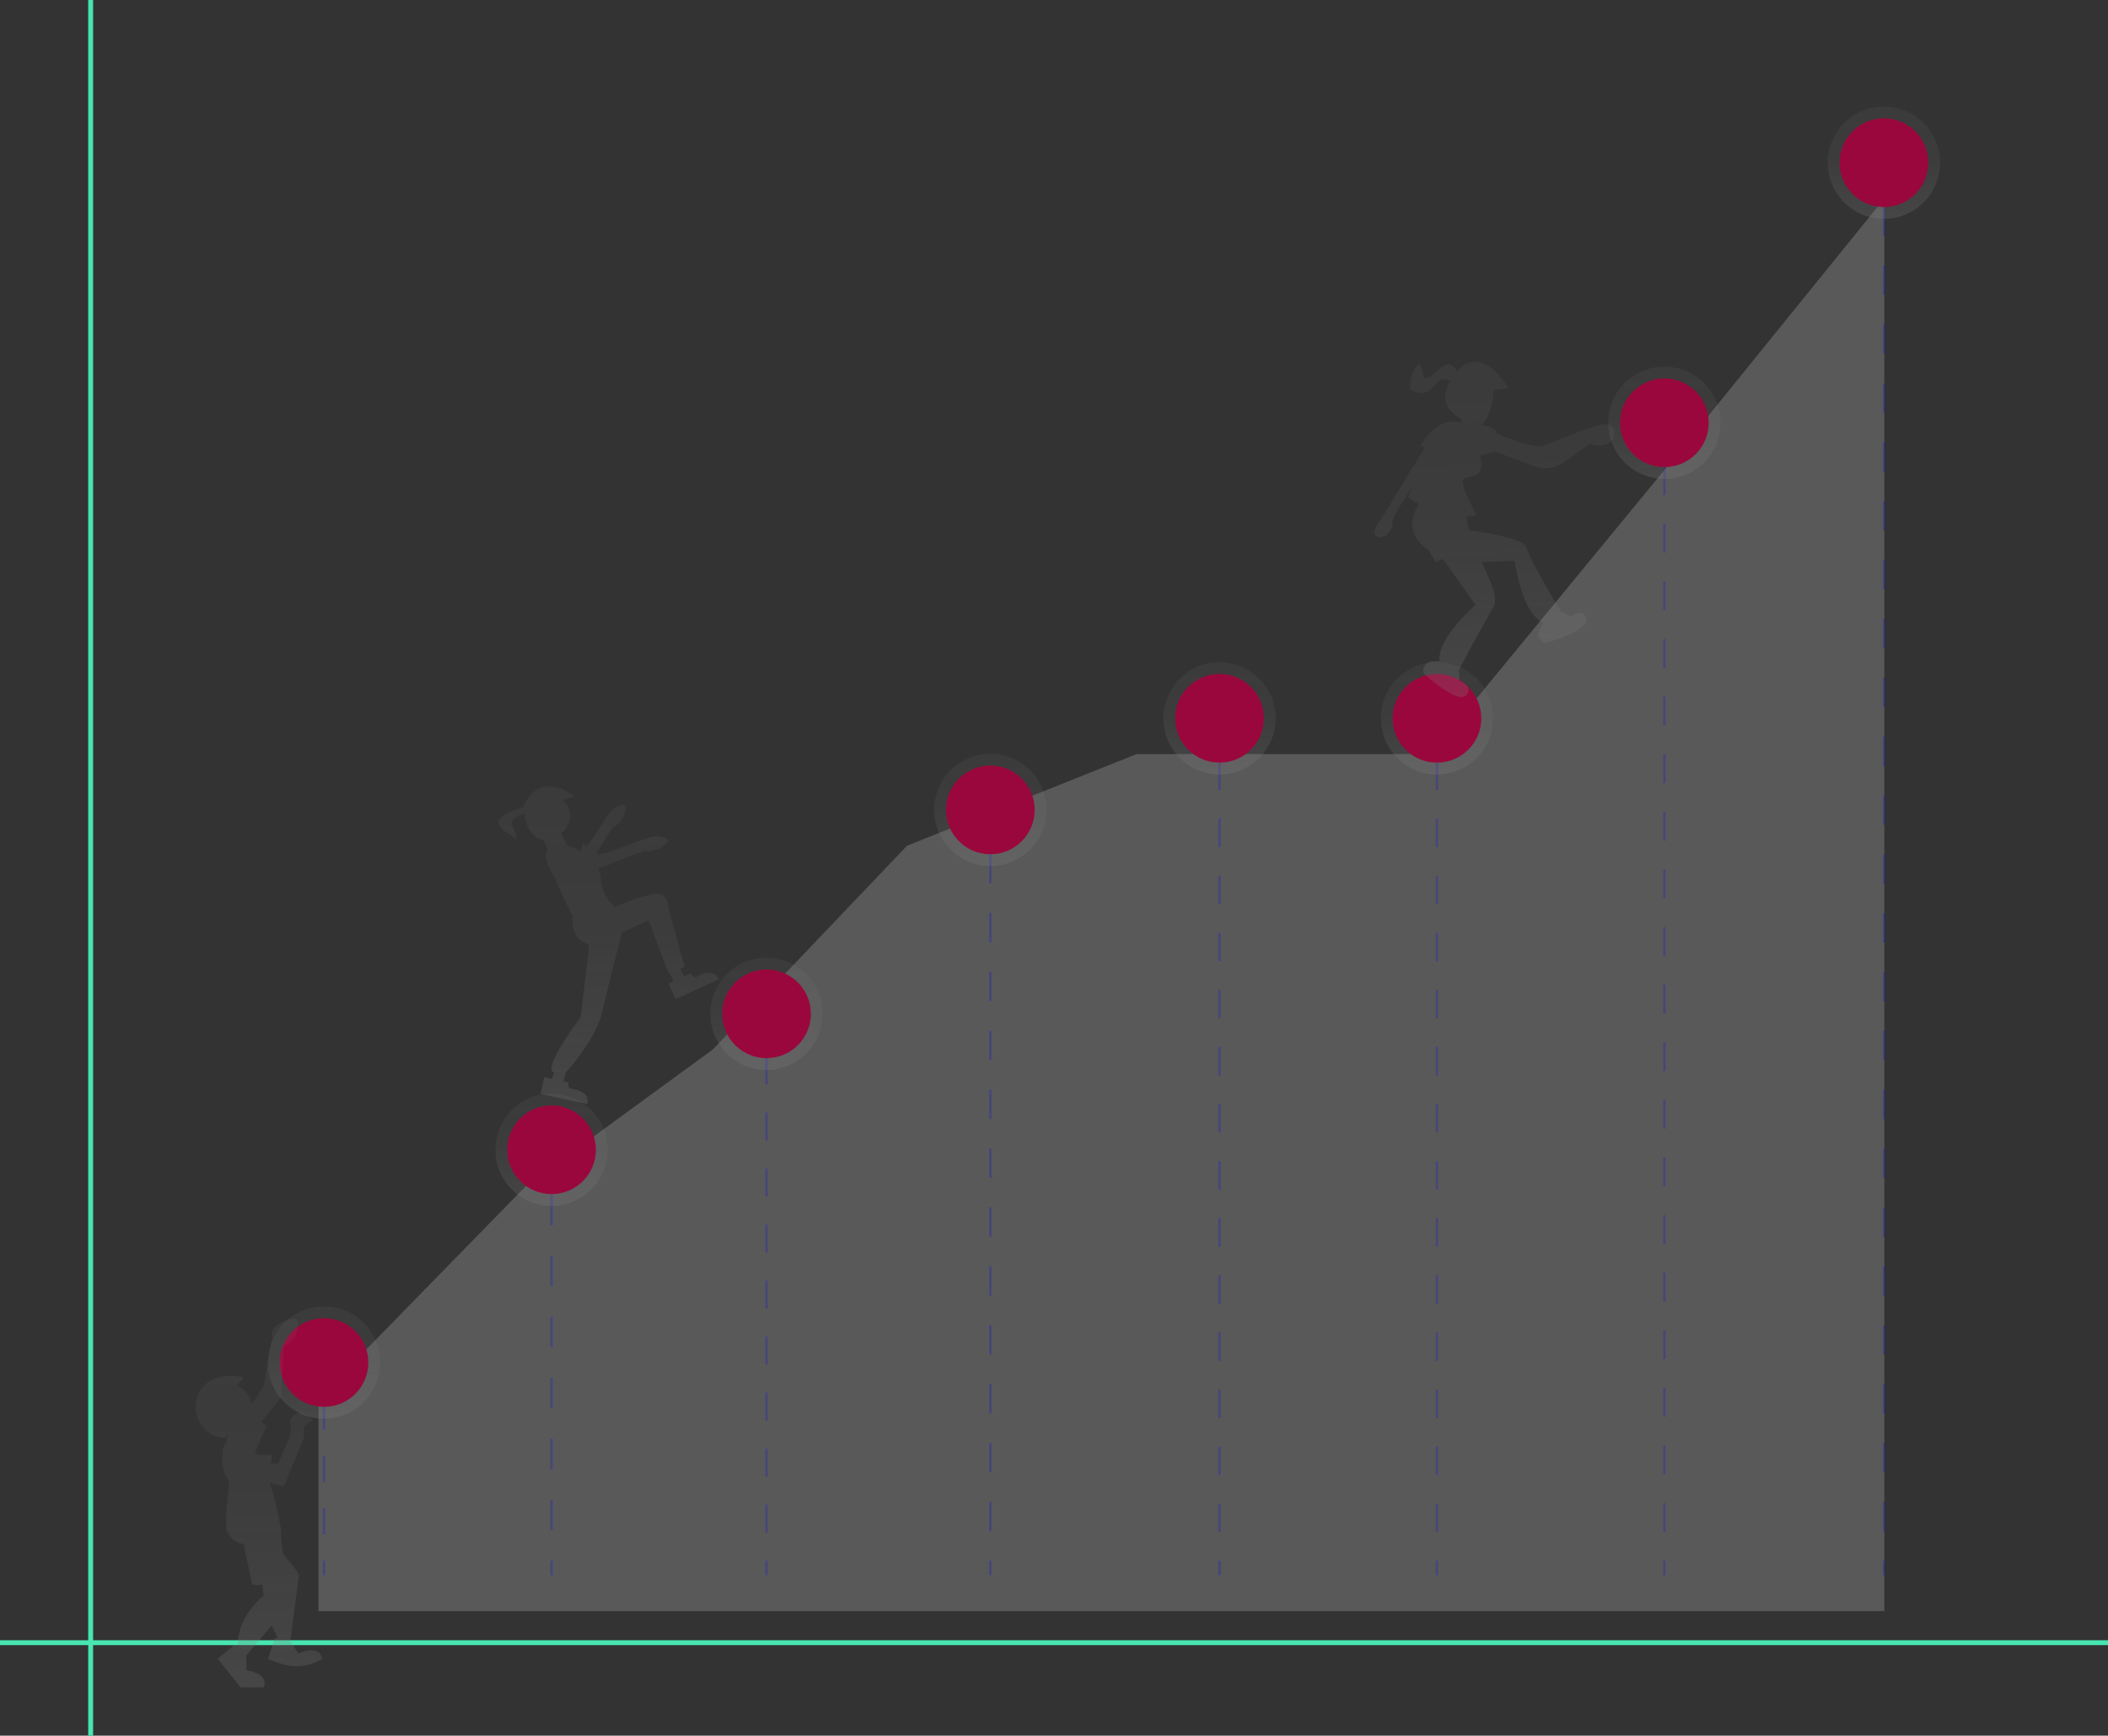 <?xml version="1.0" encoding="UTF-8"?>
<svg data-bbox="0 0 864 711.452" viewBox="0 0 864 711.452" height="711.452" width="864" xmlns:xlink="http://www.w3.org/1999/xlink" xmlns="http://www.w3.org/2000/svg" data-type="ugc">
    <rect x="0" y="0" width="864" height="711.452" fill="#333333" stroke="none"/>
    <g>
        <defs>
            <linearGradient gradientUnits="userSpaceOnUse" y2="535.49" x2="132.793" y1="581.522" x1="132.793" id="efd4c7dd-f5d2-4525-9483-066fb9577f11">
                <stop stop-opacity=".25" stop-color="#808080" offset="0"/>
                <stop stop-opacity=".12" stop-color="#808080" offset=".535"/>
                <stop stop-opacity=".1" stop-color="#808080" offset="1"/>
            </linearGradient>
            <linearGradient xlink:href="#efd4c7dd-f5d2-4525-9483-066fb9577f11" y2="448.271" x2="226.069" y1="494.303" x1="226.069" id="9d82e467-7869-4d6b-8652-d6783719bd0c"/>
            <linearGradient xlink:href="#efd4c7dd-f5d2-4525-9483-066fb9577f11" y2="392.548" x2="314.17" y1="438.58" x1="314.17" id="c266028f-a906-446b-abe6-d8bcbf448d09"/>
            <linearGradient xlink:href="#efd4c7dd-f5d2-4525-9483-066fb9577f11" y2="308.964" x2="405.906" y1="354.996" x1="405.906" id="2776efc1-33cb-41fe-8386-0ddfca9cdb04"/>
            <linearGradient xlink:href="#efd4c7dd-f5d2-4525-9483-066fb9577f11" y2="271.412" x2="499.838" y1="317.444" x1="499.838" id="f4c70a4e-e2ad-4b46-beb1-49ce5d534e42"/>
            <linearGradient xlink:href="#efd4c7dd-f5d2-4525-9483-066fb9577f11" y2="271.412" x2="588.964" y1="317.444" x1="588.964" id="c91ed293-ea0b-4e4d-b5c9-c479f1cb1ba6"/>
            <linearGradient xlink:href="#efd4c7dd-f5d2-4525-9483-066fb9577f11" y2="150.275" x2="682.177" y1="196.307" x1="682.177" id="27566856-2725-4aea-bc2c-e510757f23db"/>
            <linearGradient xlink:href="#efd4c7dd-f5d2-4525-9483-066fb9577f11" y2="43.674" x2="772.147" y1="89.706" x1="772.147" id="d0d03413-56bb-4d8d-9aa9-b430bd785034"/>
            <linearGradient xlink:href="#efd4c7dd-f5d2-4525-9483-066fb9577f11" gradientTransform="rotate(-2.324 4753.151 8983.934)" y2="88.248" x2="1136.239" y1="225.444" x1="1136.239" id="9f7bf637-b76a-4502-bfc1-f408094724e0"/>
            <linearGradient xlink:href="#efd4c7dd-f5d2-4525-9483-066fb9577f11" y2="634.59" x2="274.119" y1="785.987" x1="274.119" id="d90f3f86-be62-4af3-b982-8219220ba0bb"/>
            <linearGradient xlink:href="#efd4c7dd-f5d2-4525-9483-066fb9577f11" y2="416.574" x2="417.515" y1="546.785" x1="417.515" id="dac56239-5163-4b32-8485-469cb47e7ab5"/>
        </defs>
        <path opacity=".2" fill="#f2f2f2" d="M130.535 660.405v-87.218l85.203-87.219 76.352-55.723 79.671-83.584 94.055-37.553h120.613l99.589-121.136 86.31-106.601v579.034H130.535z"/>
        <g opacity=".2">
            <path fill="#9a073c" d="M132.793 558.506v87.218"/>
            <path stroke-miterlimit="10" stroke="#0000ff" fill="none" d="M132.793 558.506v6"/>
            <path stroke-dasharray="10.745 10.745" stroke-miterlimit="10" stroke="#0000ff" fill="none" d="M132.793 575.251v59.101"/>
            <path stroke-miterlimit="10" stroke="#0000ff" fill="none" d="M132.793 639.724v6"/>
            <path fill="#9a073c" d="M226.069 471.287v174.437"/>
            <path stroke-miterlimit="10" stroke="#0000ff" fill="none" d="M226.069 471.287v6"/>
            <path stroke-dasharray="12.495 12.495" stroke-miterlimit="10" stroke="#0000ff" fill="none" d="M226.069 489.783v143.694"/>
            <path stroke-miterlimit="10" stroke="#0000ff" fill="none" d="M226.069 639.724v6"/>
            <path fill="#9a073c" d="M314.17 415.564v230.16"/>
            <path stroke-miterlimit="10" stroke="#0000ff" fill="none" d="M314.17 415.564v6"/>
            <path stroke-dasharray="11.482 11.482" stroke-miterlimit="10" stroke="#0000ff" fill="none" d="M314.17 433.047v200.936"/>
            <path stroke-miterlimit="10" stroke="#0000ff" fill="none" d="M314.17 639.724v6"/>
            <path fill="#9a073c" d="M405.906 331.98v313.744"/>
            <path stroke-miterlimit="10" stroke="#0000ff" fill="none" d="M405.906 331.98v6"/>
            <path stroke-dasharray="12.07 12.07" stroke-miterlimit="10" stroke="#0000ff" fill="none" d="M405.906 350.05v283.64"/>
            <path stroke-miterlimit="10" stroke="#0000ff" fill="none" d="M405.906 639.724v6"/>
            <path fill="#9a073c" d="M499.838 294.428v351.296"/>
            <path stroke-miterlimit="10" stroke="#0000ff" fill="none" d="M499.838 294.428v6"/>
            <path stroke-dasharray="11.7 11.7" stroke-miterlimit="10" stroke="#0000ff" fill="none" d="M499.838 312.127v321.748"/>
            <path stroke-miterlimit="10" stroke="#0000ff" fill="none" d="M499.838 639.724v6"/>
            <path fill="#9a073c" d="M588.964 294.428v351.296"/>
            <path stroke-miterlimit="10" stroke="#0000ff" fill="none" d="M588.964 294.428v6"/>
            <path stroke-dasharray="11.7 11.7" stroke-miterlimit="10" stroke="#0000ff" fill="none" d="M588.964 312.127v321.748"/>
            <path stroke-miterlimit="10" stroke="#0000ff" fill="none" d="M588.964 639.724v6"/>
            <path fill="#9a073c" d="M682.177 173.291v472.433"/>
            <path stroke-miterlimit="10" stroke="#0000ff" fill="none" d="M682.177 173.291v6"/>
            <path stroke-dasharray="11.806 11.806" stroke-miterlimit="10" stroke="#0000ff" fill="none" d="M682.177 191.097v442.724"/>
            <path stroke-miterlimit="10" stroke="#0000ff" fill="none" d="M682.177 639.724v6"/>
            <path fill="#9a073c" d="M772.147 66.69v579.034"/>
            <path stroke-miterlimit="10" stroke="#0000ff" fill="none" d="M772.147 66.69v6"/>
            <path stroke-dasharray="12.065 12.065" stroke-miterlimit="10" stroke="#0000ff" fill="none" d="M772.147 84.755v548.937"/>
            <path stroke-miterlimit="10" stroke="#0000ff" fill="none" d="M772.147 639.724v6"/>
        </g>
        <path fill="url(#efd4c7dd-f5d2-4525-9483-066fb9577f11)" d="M155.809 558.506c0 12.711-10.305 23.016-23.016 23.016-12.711 0-23.016-10.305-23.016-23.016 0-12.711 10.305-23.016 23.016-23.016 12.711 0 23.016 10.305 23.016 23.016z"/>
        <path fill="url(#9d82e467-7869-4d6b-8652-d6783719bd0c)" d="M249.085 471.287c0 12.711-10.305 23.016-23.016 23.016-12.711 0-23.016-10.305-23.016-23.016 0-12.711 10.305-23.016 23.016-23.016 12.711 0 23.016 10.305 23.016 23.016z"/>
        <path fill="url(#c266028f-a906-446b-abe6-d8bcbf448d09)" d="M337.186 415.564c0 12.711-10.305 23.016-23.016 23.016-12.711 0-23.016-10.305-23.016-23.016 0-12.711 10.305-23.016 23.016-23.016 12.711 0 23.016 10.305 23.016 23.016z"/>
        <path fill="url(#2776efc1-33cb-41fe-8386-0ddfca9cdb04)" d="M428.922 331.98c0 12.711-10.305 23.016-23.016 23.016-12.711 0-23.016-10.305-23.016-23.016 0-12.711 10.305-23.016 23.016-23.016 12.711 0 23.016 10.305 23.016 23.016z"/>
        <path fill="url(#f4c70a4e-e2ad-4b46-beb1-49ce5d534e42)" d="M522.854 294.428c0 12.711-10.305 23.016-23.016 23.016-12.711 0-23.016-10.305-23.016-23.016 0-12.711 10.305-23.016 23.016-23.016 12.711 0 23.016 10.305 23.016 23.016z"/>
        <path fill="url(#c91ed293-ea0b-4e4d-b5c9-c479f1cb1ba6)" d="M611.98 294.428c0 12.711-10.305 23.016-23.016 23.016-12.711 0-23.016-10.305-23.016-23.016 0-12.711 10.305-23.016 23.016-23.016 12.711 0 23.016 10.305 23.016 23.016z"/>
        <path fill="url(#27566856-2725-4aea-bc2c-e510757f23db)" d="M705.193 173.291c0 12.711-10.305 23.016-23.016 23.016-12.711 0-23.016-10.305-23.016-23.016 0-12.711 10.305-23.016 23.016-23.016 12.711 0 23.016 10.305 23.016 23.016z"/>
        <path fill="url(#d0d03413-56bb-4d8d-9aa9-b430bd785034)" d="M795.163 66.69c0 12.711-10.305 23.016-23.016 23.016-12.711 0-23.016-10.305-23.016-23.016 0-12.711 10.305-23.016 23.016-23.016 12.711 0 23.016 10.305 23.016 23.016z"/>
        <path fill="#9a073c" d="M150.964 558.506c0 10.036-8.135 18.171-18.171 18.171s-18.171-8.135-18.171-18.171 8.135-18.171 18.171-18.171 18.171 8.135 18.171 18.171z"/>
        <path fill="#9a073c" d="M244.24 471.287c0 10.036-8.135 18.171-18.171 18.171s-18.171-8.135-18.171-18.171 8.135-18.171 18.171-18.171 18.171 8.135 18.171 18.171z"/>
        <path fill="#9a073c" d="M332.341 415.564c0 10.036-8.135 18.171-18.171 18.171s-18.171-8.135-18.171-18.171 8.135-18.171 18.171-18.171 18.171 8.135 18.171 18.171z"/>
        <path fill="#9a073c" d="M424.077 331.98c0 10.036-8.135 18.171-18.171 18.171s-18.171-8.135-18.171-18.171 8.135-18.171 18.171-18.171 18.171 8.135 18.171 18.171z"/>
        <path fill="#9a073c" d="M518.009 294.428c0 10.036-8.135 18.171-18.171 18.171s-18.171-8.135-18.171-18.171 8.135-18.171 18.171-18.171 18.171 8.135 18.171 18.171z"/>
        <path fill="#9a073c" d="M607.135 294.428c0 10.036-8.135 18.171-18.171 18.171s-18.171-8.135-18.171-18.171 8.135-18.171 18.171-18.171 18.171 8.135 18.171 18.171z"/>
        <path fill="#9a073c" d="M700.348 173.291c0 10.036-8.135 18.171-18.171 18.171s-18.171-8.135-18.171-18.171 8.135-18.171 18.171-18.171 18.171 8.135 18.171 18.171z"/>
        <path fill="#9a073c" d="M790.318 66.69c0 10.036-8.135 18.171-18.171 18.171s-18.171-8.135-18.171-18.171 8.135-18.171 18.171-18.171 18.171 8.135 18.171 18.171z"/>
        <path fill="url(#9f7bf637-b76a-4502-bfc1-f408094724e0)" transform="translate(-168 -94.274)" d="M827.916 268.542c-3.725-2.27-21.514 6.927-27.508 8.381-4.395 1.066-14.175-2.846-19.095-5.015l.088-.873s-2.767-2.544-6.108-2.304c2.768-3.031 4.74-8.786 4.79-14.438l6.047-1.006s-10.27-18.604-20.92-6.838a5.035 5.035 0 0 0-2.322-2.418c-1.939-.784-4.05.584-5.566 2.025s-3.135 3.145-5.227 3.173a.722.722 0 0 1-.439-.099.834.834 0 0 1-.236-.64 12.091 12.091 0 0 0-1.584-5.094c-2.95 2.026-3.634 6.031-3.909 9.6a1.292 1.292 0 0 0 .06.641 1.268 1.268 0 0 0 .62.527c1.868.967 4.102 1.67 6.045.864 2.329-.966 3.453-3.767 5.738-4.832a4.609 4.609 0 0 1 3.999.132c-5.113 8.726.519 13.533 4.374 15.633a11.446 11.446 0 0 0 .69 1.834c-4.22-1.492-10.968-1.41-17.284 9.35l1.919.399-18.245 29.929s-3.479 3.773-2.172 6.142 7.253-.295 7.056-5.13c-.087-2.15 3.965-8.538 8.49-14.97l-2.258 4.426a45.175 45.175 0 0 0 4.613 2.953c-2.992 4.551-5.661 12.335 4.152 19.09l2.613 4.738s1.247-.613 3.066-1.377l.622.877c1.75 2.736.66.932.66.932l12.103 17.062s-15.678 13.409-14.815 23l-2.865.117a3.895 3.895 0 0 0-3.58 4.988s13.837 12.758 17.316 8.984-2.663-5.946-2.663-5.946l-.147-3.626-.256-.157c1.83-4.425 12.672-23.625 14.312-26.446 2.254-3.88-1.078-10.107-4.829-18.5l13.57-.489s2.698 21.37 11.62 25.312l.16-.076-1.583 2.764a3.895 3.895 0 0 0 2.32 5.684s18.163-4.93 16.818-9.883-6.451-.908-6.451-.908l-3.15-1.805-.422.21c-1.835-2.682-14.506-24.258-14.54-26.9-.033-2.539-13.73-5.874-23.525-6.835l-1.176-5.636a19.415 19.415 0 0 0 4.203-.794s-6.535-11.843-5.424-14.31 9.72.817 6.86-9.964l5.995-1.454.024-.24 16.297 6.028a13.029 13.029 0 0 0 12.004-1.555l10.887-7.64c9.818 3.233 11.892-5.327 8.168-7.597z"/>
        <path stroke-width="2" stroke-miterlimit="10" stroke="#47e6b1" fill="none" d="M37.16 0v711.452"/>
        <path stroke-width="2" stroke-miterlimit="10" stroke="#47e6b1" fill="none" d="M0 673.345h864"/>
        <path fill="url(#d90f3f86-be62-4af3-b982-8219220ba0bb)" transform="translate(-168 -94.274)" d="M290.265 772.026l-3.297-5.073 3.605-27.252a60.364 60.364 0 0 0-6.472-8.253 60.662 60.662 0 0 1-.96-10.211 138.446 138.446 0 0 0-4.488-19.205l5.666 1.546 8.24-20.014v-4.71l3.532-2.354s-4.709-7.063-9.418 0c0 0 1.177 4.71 0 7.064s-4.709 10.595-4.709 10.595h-2.997l.642-3.532h-6.158a16.497 16.497 0 0 0-.905-1.177l4.709-10.595-2.207-1.656 8.093-10.117 1.178-21.19c4.68-1.56 5.742-6.22 5.926-9.189a2.007 2.007 0 0 0-2.512-2.049c-10.164 2.605-8.124 7.705-8.124 7.705l-3.531 20.014-4.869 7.65a10.593 10.593 0 0 0-6.03-7.86l2.658-3.322a21.38 21.38 0 0 0-11.718.568c-10.548 4.01-10.527 19.35.007 23.396a10.556 10.556 0 0 0 4.647.759v-1.177c.15 0 .295-.017.443-.023a42.023 42.023 0 0 0-.438 3.554h-.005c-2.354 0-2.354 12.95 1.177 15.305l-1.177 12.95v7.064c2.355 5.886 7.064 5.886 7.064 5.886l3.532 16.482a6.115 6.115 0 0 0 4.136.125l.573 4.584s-10.596 8.24-10.596 20.014l-.386.771-.791-.771-7.064 5.886 9.418 11.773h9.419c2.354-5.887-7.064-7.064-7.064-7.064l-.048-6.05 10.466-12.429a20.358 20.358 0 0 0 2.154 4.554l.09.858-1.083-.225-2.784 8.763 5.357 1.821a19.596 19.596 0 0 0 16.855-2.038c-1.184-6.229-9.756-2.151-9.756-2.151z"/>
        <path fill="url(#dac56239-5163-4b32-8485-469cb47e7ab5)" transform="translate(-168 -94.274)" d="M453.573 494.678s-1.42.655-2.403-1.476l-2.84 1.31-1.473-3.196 1.775-.819-6.596-23.652s.166-5.243-3.657-6.064c0 0-2.075-.766-10.214 2.125a219.358 219.358 0 0 0-8.155 3.068c-1.766-1.596-5.659-5.777-5.74-11.732a8.986 8.986 0 0 0-1.158-4.155l5.01-1.496-.108-.236 14.64-5.6c.654 1.42 7.373-.816 8.85-3.218.676-1.101-.427-1.744-1.819-2.118a10.003 10.003 0 0 0-5.958.305l-17.689 6.345-.206-.449a5.218 5.218 0 0 1-2.276.876l-1-.69 6.694-10.68c1.378.74 5.399-5.088 5.132-7.895-.122-1.286-1.39-1.137-2.727-.597a10.004 10.004 0 0 0-4.575 3.828l-8.341 12.71-1.673-1.154-1.188 3.199a23.724 23.724 0 0 0-5.505-2.312l-2.377-5.157a8.59 8.59 0 0 0 .754-13.45 26.983 26.983 0 0 1 4.86-1.459s-13.977-11.64-20.757 3.54c0 0-.008.158-.013.428-.276.128-.538.256-.76.34l-5.745 2.188a8.28 8.28 0 0 0-1.222.542 7.786 7.786 0 0 0-1.618 1.369 4.306 4.306 0 0 0-.902 1.183 3.027 3.027 0 0 0 .508 2.964 8.919 8.919 0 0 0 2.417 2.001l2.431 1.571a3.08 3.08 0 0 1 1.602 1.81c.218-1.793-.54-3.541-1.233-5.21a3.814 3.814 0 0 1-.404-2.5 3.587 3.587 0 0 1 1.985-1.903 21.456 21.456 0 0 1 3.092-1.3c.432 3.9 2.034 9.787 7.693 10.704l1.796 3.896c-1.08 1.661-1.294 4.595 1.91 9.75l7.857 17.043s.245.043.672.102c-.51 2.567-1.138 9.648 6.618 12.171l-3.574 29.786s-14.166 18.469-11.608 22.305h.84l-.91 2.913-3.257-.692-1.462 6.884 19.123 4.061s1.902-5.192-6.675-6.214c0 0-1.53-.325-1.042-2.62l-2.077-.44 1.215-3.892h.022s12.225-13.353 14.783-24.862c1.956-8.803 6.153-25.076 8.02-32.247l10.906-5.027s7.09 19.12 8.4 21.96l.355-.163 1.473 3.195-2.13.982 2.945 6.392 17.754-8.183s-1.58-5.3-9.065-.988z"/>
    </g>
</svg>
